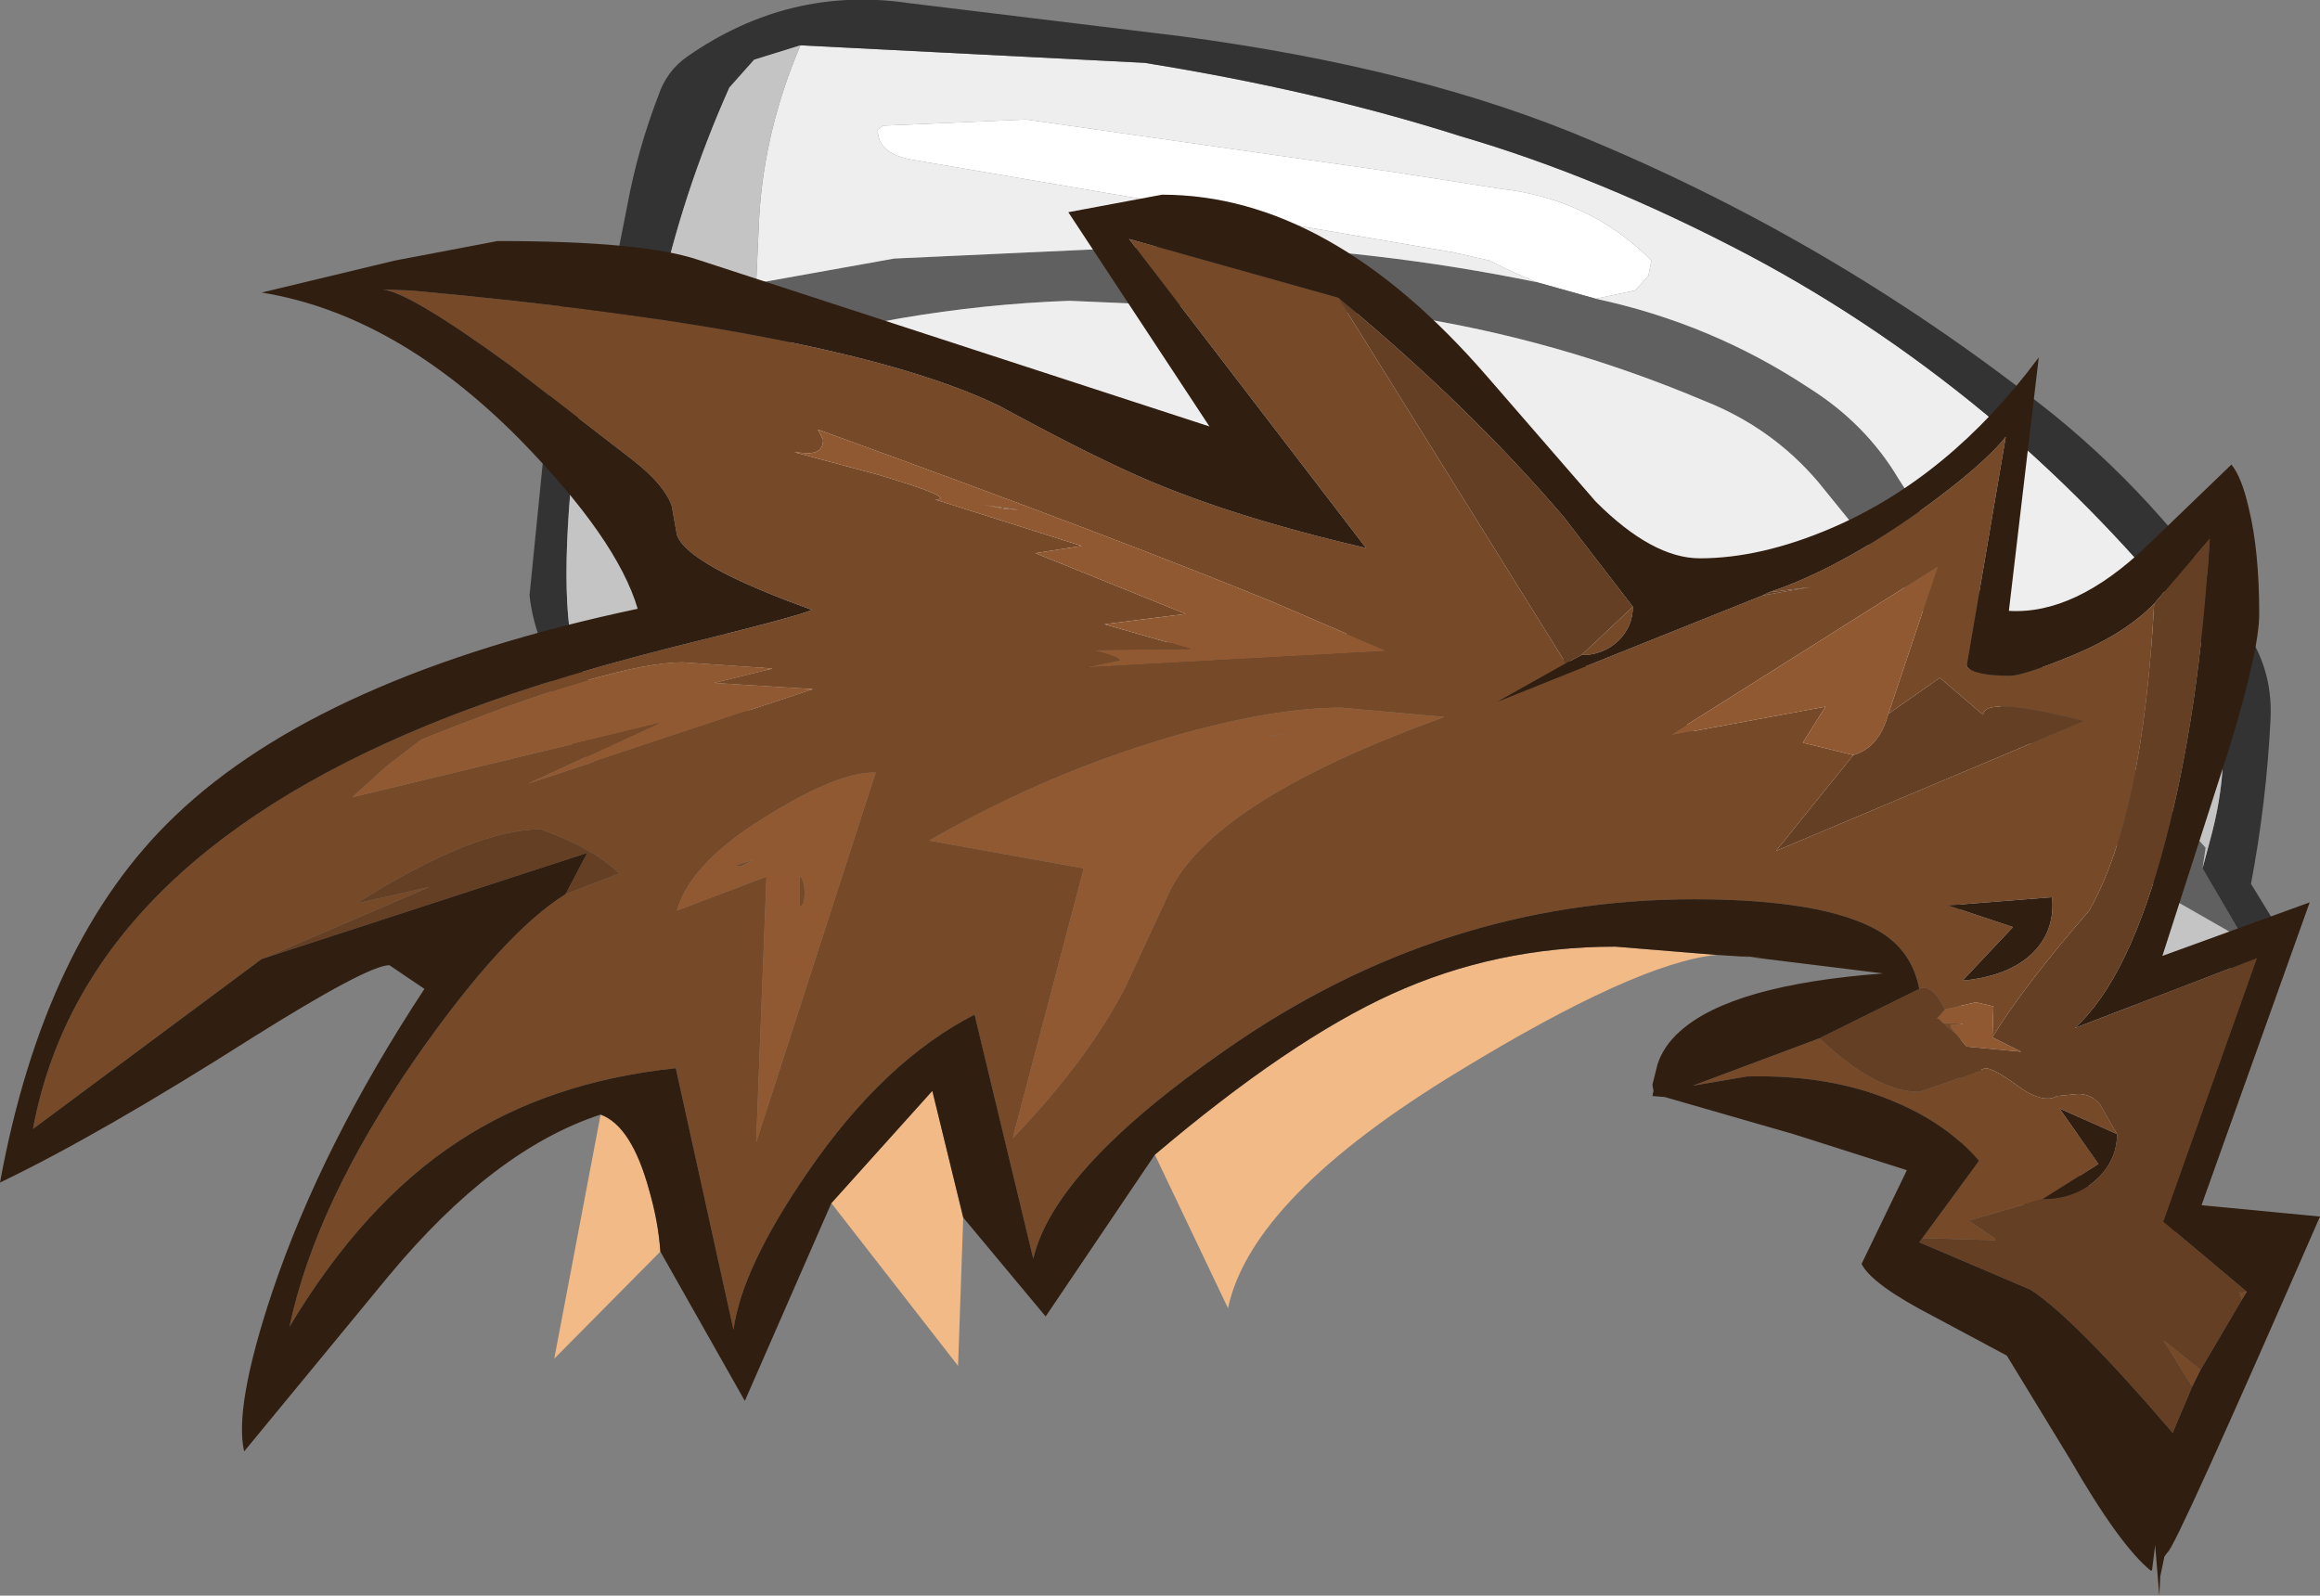 <?xml version="1.0" encoding="UTF-8" standalone="no"?>
<svg xmlns:ffdec="https://www.free-decompiler.com/flash" xmlns:xlink="http://www.w3.org/1999/xlink" ffdec:objectType="shape" height="77.45px" width="112.6px" xmlns="http://www.w3.org/2000/svg">
  <rect width="100%" height="100%" fill="#808080" stroke="none"/>
  <g transform="matrix(1.0, 0.0, 0.0, 1.0, 54.05, 42.85)">
    <path d="M23.4 -28.35 L20.55 -29.15 Q19.4 -29.6 18.25 -30.2 L16.5 -30.6 -9.8 -35.1 Q-11.45 -35.4 -11.45 -36.55 L-11.2 -36.75 -4.25 -37.05 13.6 -34.5 18.7 -33.7 Q23.15 -33.2 26.1 -30.2 L25.95 -29.45 25.3 -28.75 23.4 -28.35" fill="#ffffff" fill-rule="evenodd" stroke="none"/>
    <path d="M20.55 -29.15 L23.4 -28.35 Q29.0 -27.15 33.7 -24.05 36.5 -22.3 38.1 -19.6 41.5 -14.25 45.65 -9.85 L53.0 -1.7 52.85 -0.7 54.9 2.8 51.05 0.6 Q47.7 -2.75 44.5 -6.75 L34.2 -19.45 Q31.95 -22.1 28.65 -23.4 21.55 -26.4 14.0 -27.55 L-2.15 -28.25 Q-10.4 -27.95 -18.45 -25.45 L-23.15 -24.05 -22.1 -28.05 -17.35 -29.1 -10.65 -30.3 4.6 -31.0 Q12.8 -30.75 20.55 -29.15" fill="#606060" fill-rule="evenodd" stroke="none"/>
    <path d="M23.4 -28.35 L25.3 -28.75 25.95 -29.45 26.1 -30.2 Q23.15 -33.2 18.7 -33.7 L13.6 -34.5 -4.25 -37.05 -11.2 -36.75 -11.45 -36.55 Q-11.45 -35.4 -9.8 -35.1 L16.5 -30.6 18.25 -30.2 Q19.4 -29.6 20.55 -29.15 12.8 -30.75 4.6 -31.0 L-10.65 -30.3 -17.35 -29.1 -17.2 -32.35 Q-16.95 -36.55 -15.2 -40.65 L1.5 -39.8 Q9.9 -38.45 16.8 -36.25 23.65 -34.25 30.85 -30.45 37.35 -27.0 43.1 -22.1 48.15 -17.75 52.35 -12.5 L51.55 -11.95 Q48.75 -10.1 45.65 -9.85 41.5 -14.25 38.1 -19.6 36.5 -22.3 33.7 -24.05 29.0 -27.15 23.4 -28.35 M-18.45 -25.45 Q-10.4 -27.95 -2.15 -28.25 L14.0 -27.55 Q21.55 -26.4 28.65 -23.4 31.95 -22.1 34.2 -19.45 L44.5 -6.75 Q47.7 -2.75 51.05 0.6 L51.55 1.3 46.25 13.55 41.1 8.0 41.1 -0.85 34.2 -0.4 34.2 -1.2 32.45 -1.05 Q31.35 -2.55 30.4 -4.25 27.75 -9.15 22.35 -10.7 17.1 -12.1 11.55 -12.1 L-1.75 -11.45 Q-8.05 -10.85 -14.25 -9.1 -16.05 -9.75 -17.75 -10.8 L-18.65 -11.7 Q-19.95 -13.95 -19.7 -16.65 -19.35 -21.1 -18.45 -25.45" fill="#eeeeee" fill-rule="evenodd" stroke="none"/>
    <path d="M-22.1 -28.05 L-23.15 -24.05 Q-23.4 -23.25 -25.6 -25.35 -27.0 -15.95 -26.35 -11.9 -25.65 -7.95 -20.7 -8.2 -17.5 -8.15 -14.25 -9.1 -8.05 -10.85 -1.75 -11.45 L11.55 -12.1 Q17.1 -12.1 22.35 -10.7 27.75 -9.15 30.4 -4.25 31.35 -2.55 32.45 -1.05 L29.8 -0.9 29.05 -1.85 Q27.5 -4.2 25.25 -5.7 19.1 -9.95 11.3 -9.3 L-2.5 -8.05 -8.1 -6.7 Q-14.55 -5.2 -20.75 -4.75 -23.3 -4.6 -25.3 -5.9 -27.8 -7.65 -27.2 -10.85 L-27.65 -11.35 Q-28.2 -12.6 -28.35 -13.95 L-26.95 -27.95 Q-26.1 -28.9 -24.35 -29.1 L-23.6 -32.9 Q-23.1 -35.6 -22.1 -38.2 -21.7 -39.4 -20.7 -40.1 -15.75 -43.55 -9.95 -42.7 L3.2 -41.1 Q14.95 -39.55 23.25 -36.0 35.3 -30.95 45.65 -22.7 51.3 -18.1 55.2 -11.85 56.25 -10.1 56.15 -7.95 55.95 -3.9 55.2 0.05 L56.7 2.5 52.9 15.05 52.35 15.4 50.5 18.95 49.25 19.0 47.7 18.4 Q45.85 17.35 44.35 15.8 L41.1 12.6 41.1 8.0 46.25 13.55 49.05 16.55 49.3 15.9 Q51.65 9.05 54.9 2.8 L52.85 -0.7 53.25 -2.2 Q54.8 -7.95 52.35 -12.5 48.15 -17.75 43.1 -22.1 37.35 -27.0 30.85 -30.45 23.65 -34.25 16.8 -36.25 9.9 -38.45 1.5 -39.8 L-15.2 -40.65 -17.45 -39.95 -18.65 -38.6 Q-20.95 -33.45 -22.1 -28.05" fill="#333333" fill-rule="evenodd" stroke="none"/>
    <path d="M-17.35 -29.1 L-22.1 -28.05 Q-20.95 -33.45 -18.65 -38.6 L-17.45 -39.95 -15.2 -40.65 Q-16.95 -36.55 -17.2 -32.35 L-17.35 -29.1 M-23.15 -24.05 L-18.45 -25.45 Q-19.35 -21.1 -19.7 -16.65 -19.95 -13.95 -18.65 -11.7 L-17.75 -10.8 Q-16.05 -9.75 -14.25 -9.1 -17.5 -8.15 -20.7 -8.2 -25.65 -7.95 -26.35 -11.9 -27.0 -15.95 -25.6 -25.35 -23.4 -23.25 -23.15 -24.05 M51.05 0.6 L54.9 2.8 Q51.65 9.05 49.3 15.9 L49.05 16.55 46.25 13.55 51.55 1.3 51.05 0.6 M52.85 -0.7 L53.0 -1.7 45.65 -9.85 Q48.75 -10.1 51.55 -11.95 L52.35 -12.5 Q54.8 -7.95 53.25 -2.2 L52.85 -0.7" fill="#c4c4c4" fill-rule="evenodd" stroke="none"/>
    <path d="M-41.35 3.7 L-52.45 11.95 Q-50.1 -0.75 -33.3 -7.65 -28.3 -9.7 -21.35 -11.45 -15.05 -13.0 -14.65 -13.25 -20.75 -15.45 -21.2 -16.9 L-21.45 -18.3 Q-21.8 -19.3 -23.25 -20.45 L-29.2 -25.05 Q-34.2 -28.7 -35.5 -28.8 L-34.1 -28.75 Q-13.2 -26.85 -5.55 -23.15 -1.7 -21.05 0.85 -19.9 5.35 -17.85 12.25 -16.25 L0.75 -31.25 10.9 -28.4 21.95 -10.65 18.65 -8.8 31.5 -13.95 33.8 -14.35 31.8 -14.1 Q35.1 -15.2 39.0 -17.95 42.2 -20.25 43.3 -21.65 L41.4 -10.5 Q41.75 -10.05 43.5 -10.05 44.1 -10.05 46.2 -10.9 49.0 -12.0 50.5 -13.55 49.95 -3.25 47.35 1.35 44.1 5.1 42.65 7.5 L42.7 6.0 41.85 5.8 40.35 6.15 Q39.7 4.85 39.1 5.15 38.75 3.3 37.15 2.35 34.5 0.8 28.15 0.8 15.9 0.8 5.45 8.1 -2.9 13.9 -3.9 18.25 L-6.75 6.4 Q-11.15 8.65 -14.85 14.05 -18.05 18.7 -18.45 21.7 L-21.25 9.0 Q-27.4 9.65 -31.8 12.55 -36.4 15.55 -40.0 21.55 -38.75 15.6 -33.9 8.55 -29.65 2.45 -26.6 0.55 L-24.0 -0.45 Q-25.2 -1.65 -27.8 -2.6 -31.05 -2.6 -36.75 1.0 L-33.2 0.2 -41.35 3.7 M25.2 -13.4 Q25.2 -12.45 24.5 -11.75 23.75 -11.05 22.7 -11.05 L25.2 -13.4 M8.5 -7.3 L7.55 -7.1 7.45 -7.1 8.5 -7.3 M11.05 -8.5 Q7.7 -8.5 2.85 -7.1 -3.2 -5.35 -8.95 -2.05 L-1.45 -0.7 -4.9 12.4 Q-1.3 8.65 0.55 5.1 L2.8 0.25 Q5.1 -4.1 16.05 -8.05 L11.05 -8.5 M7.8 -13.6 Q0.0 -16.8 -14.35 -22.0 L-14.1 -21.5 Q-14.1 -20.85 -14.85 -20.85 L-15.5 -20.9 -11.4 -19.8 Q-7.55 -18.65 -8.65 -18.6 L-1.55 -16.35 -3.8 -16.0 3.5 -13.05 -0.45 -12.55 3.75 -11.35 -1.05 -11.3 Q0.2 -11.0 0.3 -10.8 L-1.4 -10.45 13.25 -11.25 7.8 -13.6 M35.9 -6.2 L32.15 -1.55 47.1 -7.85 Q42.25 -9.1 42.2 -8.15 L40.1 -9.95 37.6 -8.2 40.0 -15.35 27.0 -7.15 34.55 -8.55 33.45 -6.8 35.9 -6.2 M40.5 1.1 L43.65 2.15 41.2 4.75 Q43.3 4.55 44.45 3.55 45.7 2.45 45.55 0.7 L40.5 1.1 M40.25 6.8 L41.25 6.85 40.8 6.9 Q40.4 6.75 40.9 7.35 L40.25 6.8 M34.25 7.55 Q37.0 10.15 39.1 10.15 L40.7 9.6 42.3 9.0 Q42.7 9.0 43.8 9.8 44.85 10.6 45.55 10.45 L45.8 10.35 46.8 10.25 Q47.5 10.25 47.9 10.8 L48.7 12.2 45.9 10.95 47.8 13.65 45.1 15.35 41.5 16.4 42.75 17.25 42.8 17.35 39.25 17.25 42.0 13.5 Q40.45 11.7 37.95 10.65 34.85 9.3 30.75 9.4 L28.1 9.85 34.25 7.55 M52.35 24.45 L50.95 22.2 52.75 23.65 52.35 24.45 M54.75 20.25 L54.65 19.85 54.7 19.9 55.0 19.85 54.75 20.25 M-35.3 -5.65 L-36.95 -4.15 -22.05 -7.75 -28.45 -4.8 -14.6 -9.4 -19.4 -9.7 -16.55 -10.4 -20.9 -10.7 Q-24.3 -10.7 -33.6 -6.95 L-35.3 -5.65 M-5.3 -18.15 L-6.05 -18.3 -6.75 -18.4 -4.6 -18.1 -5.3 -18.15 M-16.65 -3.35 Q-20.5 -1.05 -21.2 1.35 L-16.85 -0.3 -17.35 12.6 -11.55 -5.35 Q-13.3 -5.4 -16.65 -3.35 M-18.3 -0.8 L-18.35 -0.85 -17.5 -1.1 -18.1 -0.8 -18.3 -0.8 M-15.25 1.15 L-15.25 -0.35 Q-15.0 -0.15 -15.0 0.5 -15.0 1.15 -15.25 1.15" fill="#764928" fill-rule="evenodd" stroke="none"/>
    <path d="M40.35 6.15 L41.85 5.8 42.7 6.0 42.65 7.5 44.05 8.2 41.4 7.95 40.9 7.35 Q40.4 6.75 40.8 6.9 L41.25 6.85 40.25 6.8 40.05 6.6 39.95 6.6 40.35 6.15 M7.8 -13.6 L13.25 -11.25 -1.4 -10.45 0.3 -10.8 Q0.2 -11.0 -1.05 -11.3 L3.75 -11.35 -0.45 -12.55 3.5 -13.05 -3.8 -16.0 -1.55 -16.35 -8.65 -18.6 Q-7.55 -18.65 -11.4 -19.8 L-15.5 -20.9 -14.85 -20.85 Q-14.1 -20.85 -14.1 -21.5 L-14.35 -22.0 Q0.0 -16.8 7.8 -13.6 M11.05 -8.5 L16.05 -8.05 Q5.1 -4.1 2.8 0.25 L0.55 5.1 Q-1.3 8.65 -4.9 12.4 L-1.45 -0.7 -8.95 -2.05 Q-3.2 -5.35 2.85 -7.1 7.7 -8.5 11.05 -8.5 M8.5 -7.3 L7.45 -7.1 7.55 -7.1 8.5 -7.3 M37.6 -8.2 Q37.15 -6.55 35.9 -6.2 L33.45 -6.8 34.55 -8.55 27.0 -7.15 40.0 -15.35 37.6 -8.2 M-15.25 1.15 Q-15.0 1.15 -15.0 0.5 -15.0 -0.15 -15.25 -0.35 L-15.25 1.15 M-18.3 -0.8 L-18.1 -0.8 -17.5 -1.1 -18.35 -0.85 -18.3 -0.8 M-16.65 -3.35 Q-13.3 -5.4 -11.55 -5.35 L-17.35 12.6 -16.85 -0.3 -21.2 1.35 Q-20.5 -1.05 -16.65 -3.35 M-5.3 -18.15 L-4.6 -18.1 -6.75 -18.4 -6.05 -18.3 -5.3 -18.15 M-35.3 -5.65 L-33.6 -6.95 Q-24.3 -10.7 -20.9 -10.7 L-16.55 -10.4 -19.4 -9.7 -14.6 -9.4 -28.45 -4.8 -22.05 -7.75 -36.95 -4.15 -35.3 -5.65" fill="#915931" fill-rule="evenodd" stroke="none"/>
    <path d="M-41.35 3.7 L-33.2 0.2 -36.75 1.0 Q-31.05 -2.6 -27.8 -2.6 -25.2 -1.65 -24.0 -0.45 L-26.6 0.55 -25.55 -1.45 -41.35 3.7 M39.1 5.15 Q39.7 4.85 40.35 6.15 L39.95 6.6 40.05 6.6 40.25 6.8 40.9 7.35 41.4 7.95 44.05 8.2 42.65 7.5 Q44.1 5.1 47.35 1.35 49.95 -3.25 50.5 -13.55 L53.2 -16.7 Q52.7 -8.3 51.05 -2.05 49.3 4.65 46.65 7.05 L55.5 3.65 50.95 16.45 55.0 19.85 54.7 19.9 54.65 19.85 54.75 20.25 52.75 23.65 50.95 22.2 52.35 24.45 51.4 26.7 Q46.65 21.15 44.5 19.75 L39.1 17.45 39.25 17.25 42.8 17.35 42.75 17.25 41.5 16.4 45.1 15.35 Q46.6 15.35 47.65 14.45 48.7 13.5 48.7 12.2 L47.9 10.8 Q47.5 10.25 46.8 10.25 L45.8 10.35 45.55 10.45 Q44.85 10.6 43.8 9.8 42.7 9.0 42.3 9.0 L40.7 9.6 39.1 10.15 Q37.0 10.15 34.25 7.55 L39.1 5.15 M31.8 -14.1 L33.8 -14.35 31.5 -13.95 31.8 -14.1 M21.95 -10.65 L10.9 -28.4 Q17.25 -23.15 21.85 -17.75 L25.2 -13.4 22.7 -11.05 21.95 -10.65 M37.6 -8.2 L40.1 -9.95 42.2 -8.15 Q42.25 -9.1 47.1 -7.85 L32.15 -1.55 35.9 -6.2 Q37.15 -6.55 37.6 -8.2" fill="#653f23" fill-rule="evenodd" stroke="none"/>
    <path d="M29.25 3.5 Q25.35 3.9 16.75 9.15 6.7 15.25 5.55 20.65 L2.0 13.2 Q8.55 7.65 13.5 5.4 18.55 3.1 24.35 3.1 L29.25 3.5 M-7.3 16.25 L-7.55 23.45 -13.7 15.55 -8.8 10.1 -7.3 16.25 M-22.0 17.9 L-27.15 23.1 -24.9 11.25 Q-23.4 11.8 -22.55 14.9 -22.1 16.45 -22.0 17.9" fill="#f1ba87" fill-rule="evenodd" stroke="none"/>
    <path d="M10.9 -28.4 L0.75 -31.25 12.25 -16.25 Q5.35 -17.85 0.85 -19.9 -1.7 -21.05 -5.55 -23.15 -13.2 -26.85 -34.1 -28.75 L-35.5 -28.8 Q-34.2 -28.7 -29.2 -25.05 L-23.25 -20.45 Q-21.8 -19.3 -21.45 -18.3 L-21.2 -16.9 Q-20.75 -15.45 -14.65 -13.25 -15.05 -13.0 -21.35 -11.45 -28.3 -9.7 -33.3 -7.65 -50.1 -0.75 -52.45 11.95 L-41.35 3.7 -25.55 -1.45 -26.6 0.55 Q-29.65 2.45 -33.9 8.55 -38.75 15.6 -40.0 21.55 -36.4 15.55 -31.8 12.55 -27.4 9.65 -21.25 9.0 L-18.45 21.7 Q-18.05 18.7 -14.85 14.05 -11.15 8.65 -6.75 6.4 L-3.9 18.25 Q-2.9 13.9 5.45 8.1 15.9 0.8 28.15 0.8 34.5 0.8 37.15 2.35 38.75 3.3 39.1 5.15 L34.25 7.55 28.1 9.85 30.75 9.4 Q34.85 9.3 37.95 10.65 40.45 11.7 42.0 13.5 L39.25 17.25 39.1 17.45 44.5 19.75 Q46.65 21.15 51.4 26.7 L52.35 24.45 52.75 23.65 54.75 20.25 55.0 19.85 50.95 16.45 55.5 3.65 46.65 7.05 Q49.3 4.65 51.05 -2.05 52.7 -8.3 53.2 -16.7 L50.5 -13.55 Q49.0 -12.0 46.2 -10.9 44.1 -10.05 43.5 -10.05 41.75 -10.05 41.4 -10.5 L43.3 -21.65 Q42.2 -20.25 39.0 -17.95 35.1 -15.2 31.8 -14.1 L31.5 -13.95 18.65 -8.8 21.95 -10.65 22.7 -11.05 Q23.75 -11.05 24.5 -11.75 25.2 -12.45 25.2 -13.4 L21.85 -17.75 Q17.25 -23.15 10.9 -28.4 M-24.9 11.25 Q-30.1 12.95 -35.2 19.1 L-42.2 27.6 Q-42.7 25.45 -40.85 19.9 -38.45 12.75 -33.45 5.15 L-35.15 4.0 Q-36.2 4.0 -41.85 7.55 -49.25 12.25 -54.05 14.55 -51.9 2.8 -45.55 -3.25 -38.45 -10.05 -23.1 -13.3 -24.1 -16.7 -28.85 -21.55 -34.85 -27.6 -41.35 -28.65 L-34.9 -30.2 -29.9 -31.15 Q-22.9 -31.15 -20.2 -30.25 L4.65 -22.15 -2.2 -32.55 2.35 -33.4 Q10.5 -33.4 18.15 -24.55 L23.4 -18.5 Q26.15 -15.75 28.45 -15.75 31.4 -15.75 34.8 -17.2 40.55 -19.65 44.9 -25.5 L43.45 -13.2 Q46.65 -13.0 50.15 -16.35 L54.25 -20.3 Q54.75 -19.7 55.1 -18.15 55.6 -16.1 55.6 -13.05 55.6 -11.3 54.15 -6.55 L50.9 3.55 58.05 0.95 52.8 15.65 58.55 16.2 Q51.5 32.35 51.15 32.5 L51.0 32.7 50.8 33.65 50.75 34.6 50.55 32.15 50.4 33.35 50.35 33.4 Q48.85 32.2 46.4 27.95 L43.35 22.95 39.8 21.05 Q36.8 19.5 36.3 18.5 L38.5 13.95 33.0 12.2 26.75 10.4 26.15 10.35 26.2 10.1 26.15 9.8 26.4 8.8 Q26.7 7.9 27.5 7.2 30.0 4.95 37.35 4.4 L30.45 3.55 31.6 3.65 29.25 3.5 24.35 3.1 Q18.55 3.1 13.5 5.4 8.55 7.65 2.0 13.2 L-3.3 21.05 -7.3 16.25 -8.8 10.1 -13.7 15.55 -17.9 25.15 -22.0 17.9 Q-22.1 16.45 -22.55 14.9 -23.4 11.8 -24.9 11.25 M40.5 1.1 L45.55 0.7 Q45.7 2.45 44.45 3.55 43.3 4.55 41.2 4.75 L43.65 2.15 40.5 1.1 M48.7 12.2 Q48.7 13.5 47.65 14.45 46.6 15.35 45.1 15.35 L47.8 13.65 45.9 10.95 48.7 12.2" fill="#301e10" fill-rule="evenodd" stroke="none"/>
  </g>
</svg>
